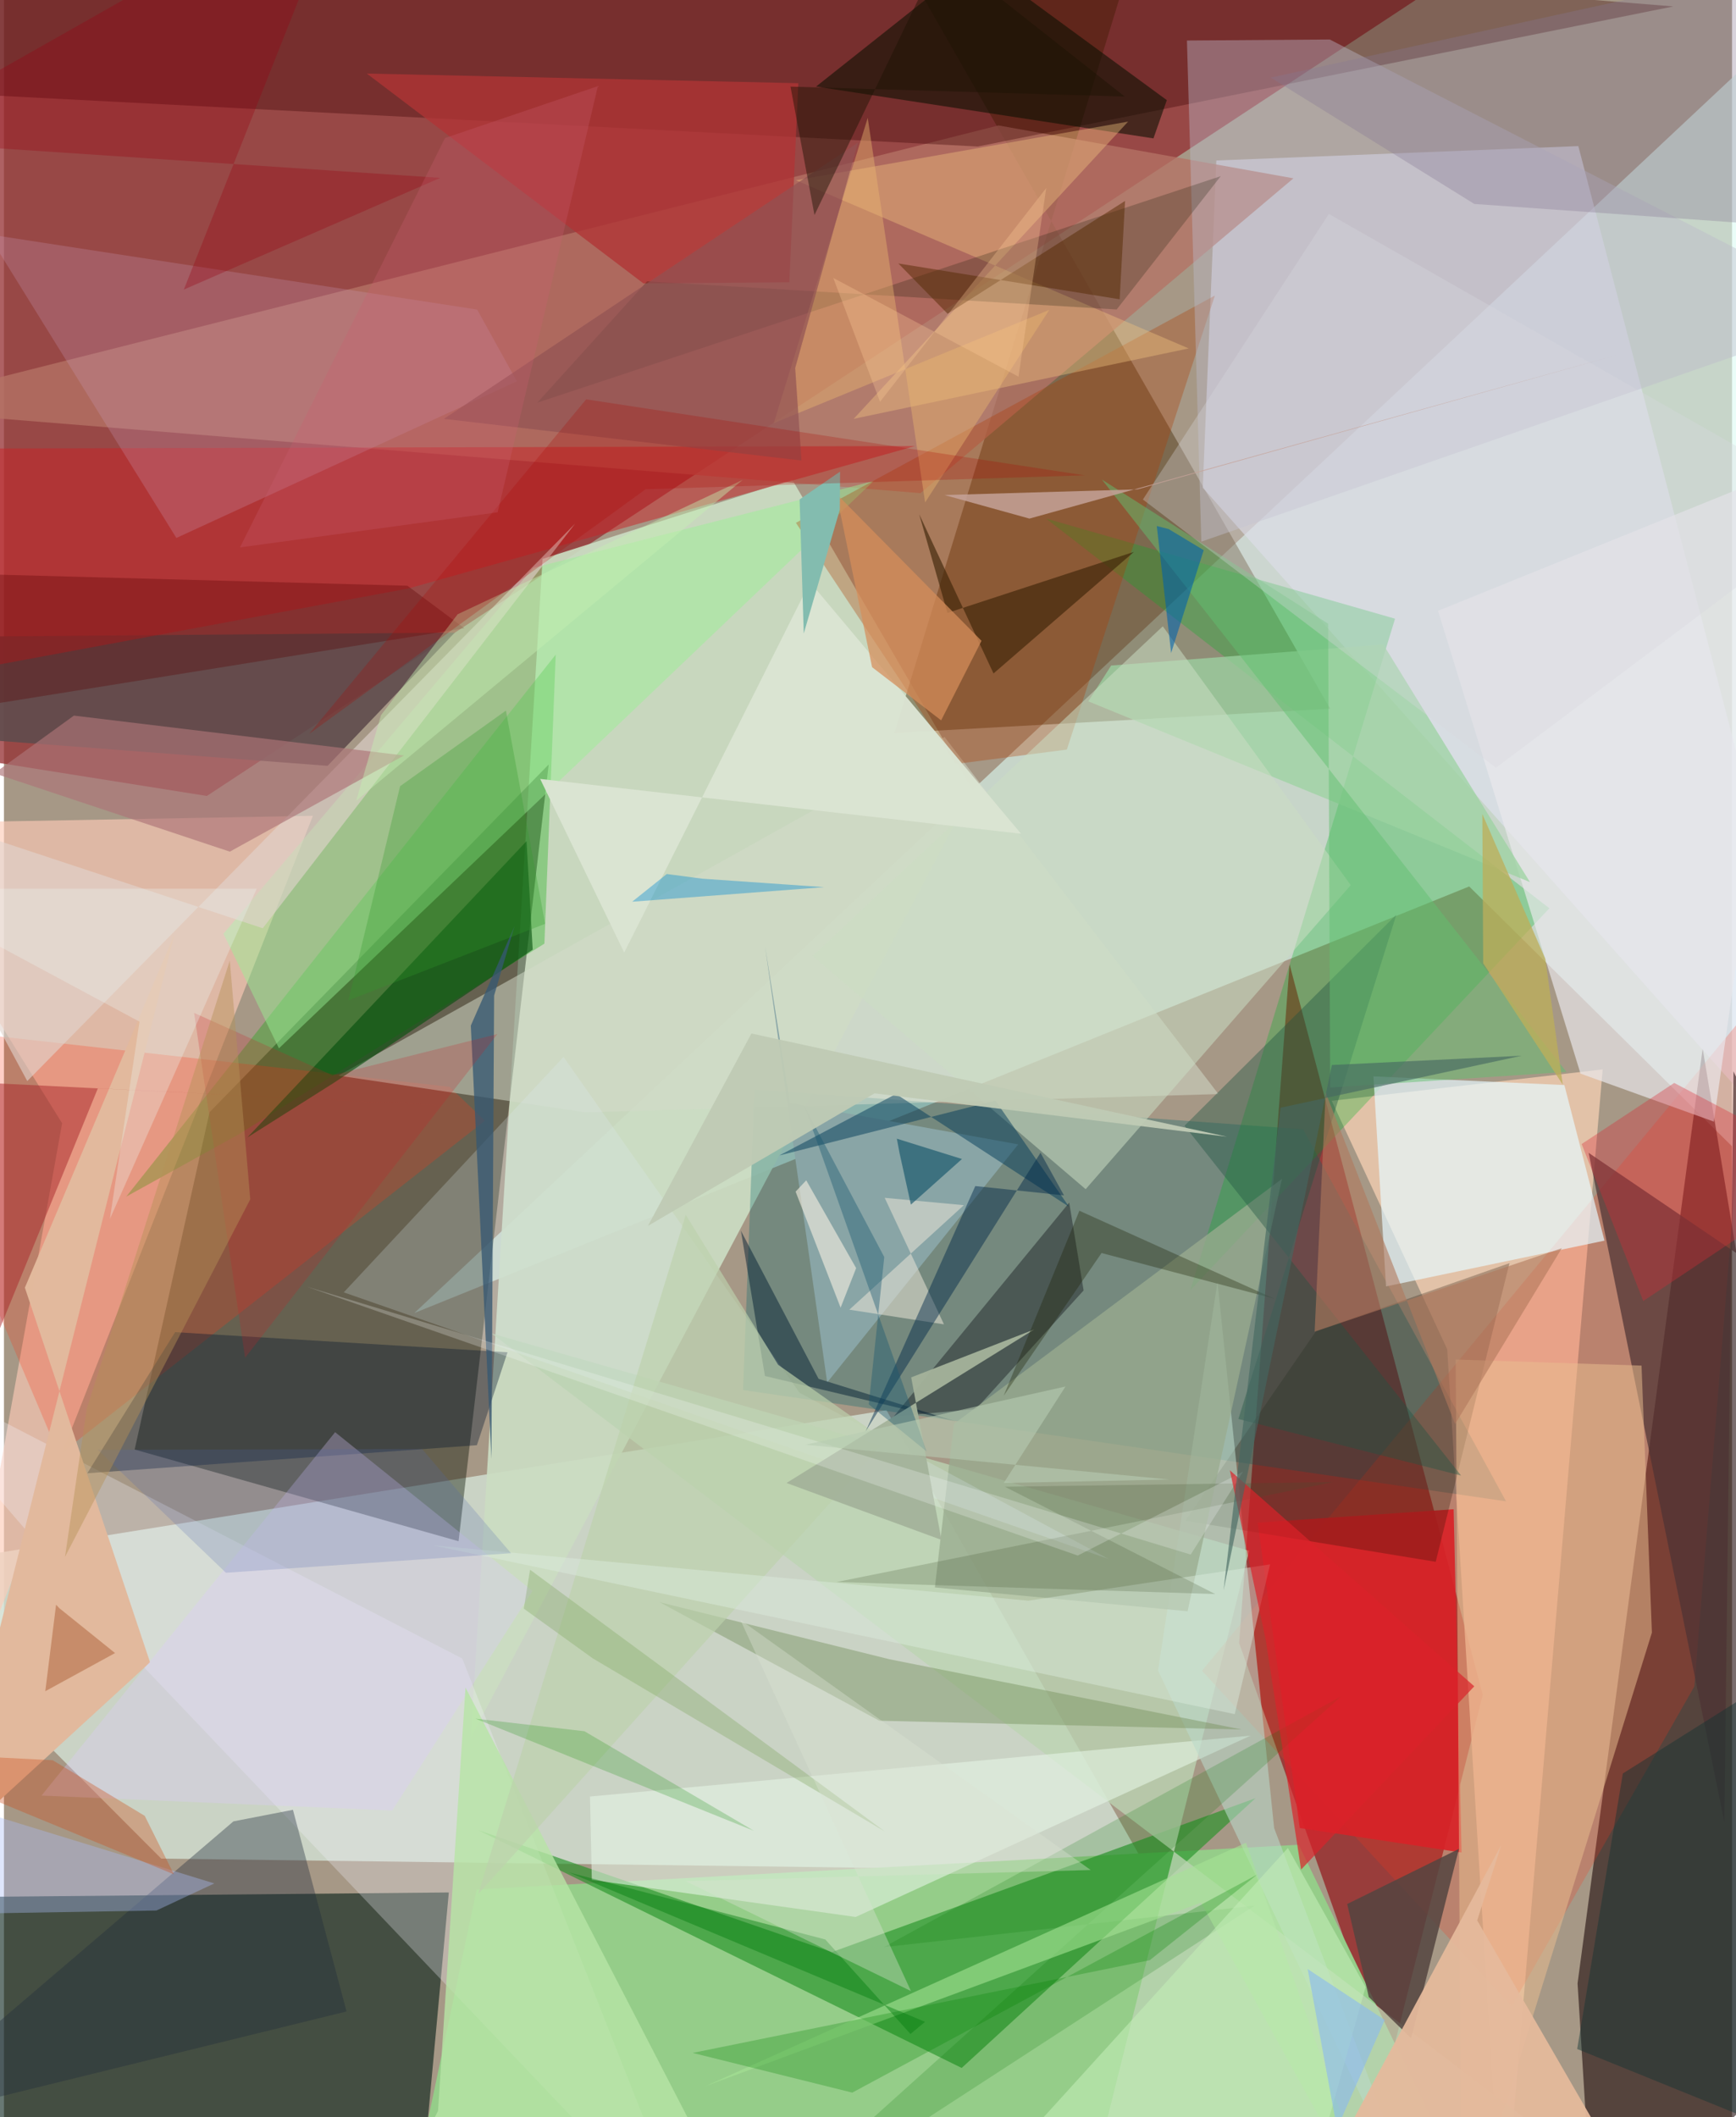 <svg xmlns="http://www.w3.org/2000/svg" width="228" height="278" viewBox="0 0 836 1024"><path fill="#a69886" d="M0 0h836v1024H0z"/><path fill="#942f31" fill-opacity=".757" d="M777.124-62L98.159 384.987-62 359.534l22.81-389.277z"/><path fill="#ddfbf4" fill-opacity=".612" d="M708.84 428.746l160.704 158.853L898-20.413l-699.452 655.47z"/><path fill="#d1ded1" fill-opacity=".831" d="M-62 760.55L76.08 898.944l477.622 6.188-126.785-223.089z"/><path fill="#200c0d" fill-opacity=".6" d="M821.79 507.12L898 967.868 769.097 1086l-7.832-126.703z"/><path fill="#910c14" fill-opacity=".647" d="M621.939 466.397l93.472 353.34-45.264 179.438-72.591-204.49z"/><path fill="#001c14" fill-opacity=".592" d="M-48.302 1029.485L-62 917.94l277.213-2.627-13.88 150.246z"/><path fill="#cbddc3" fill-opacity=".918" d="M381.297 231.895l-120.732 38.418-34.686 570.028 242.793-458.126z"/><path fill="#061000" fill-opacity=".4" d="M219.928 745.447l43.6-375.685-164.072 168.19-36.224 163.133z"/><path fill="#402600" fill-opacity=".408" d="M430.791 354.515L558.4-62 438.997-11.317l202.566 354.104z"/><path fill="#e1e2f2" fill-opacity=".608" d="M898 593.38L579.945 235.888l6.56-158.264 175.128-6.962z"/><path fill="#f0ccb0" fill-opacity=".804" d="M773.406 517.24L642.33 532.425l55.883 120.173L725.023 1086z"/><path fill="#95cd89" d="M720.116 1086l-93.74-193.754-397.673 21.614-36.43 172.14z"/><path fill="#00676c" fill-opacity=".294" d="M363.088 526.949l265.39 19.276 98.184 179.918-369.1-53.835z"/><path fill="#b47365" fill-opacity=".776" d="M-62 197.602L481.14 60.67l142.67 25.58-180.422 152.265z"/><path fill="#fdcbb6" fill-opacity=".635" d="M-62 398.4l90.142 144.874-52.746 293.515 174.061-442.215z"/><path fill="#249226" fill-opacity=".631" d="M400.514 944.172l-171.037-58.978 233.844 115 142.155-130.48z"/><path fill="#00b423" fill-opacity=".286" d="M747.634 439.31L573.968 623.96l99.004-324.718-168.84-48.429z"/><path fill="#3b0000" fill-opacity=".349" d="M471.122 70.866l336.45-67.753L10.121-62l-51.4 106.302z"/><path fill="#bcd4b2" fill-opacity=".784" d="M528.581 1045.325l260.563 19.696L235.94 644.954 602.39 750.04z"/><path fill="#ff3217" fill-opacity=".22" d="M844.308 488.22L579.548 808.1l149.867 162.204 88.347-154.611z"/><path fill="#e6f9ff" fill-opacity=".682" d="M662.517 520.594l6.08 101.605 105.696-22.147-19.406-75.245z"/><path fill="#05ac00" fill-opacity=".306" d="M113.45 548.69l148.003-92.29 5.471-139.77L59.171 578.75z"/><path fill="#ff3513" fill-opacity=".239" d="M215.542 525.642L-62 494.618l88.61 209.165 206.1-161.75z"/><path fill="#99f195" fill-opacity=".467" d="M420.766 232.638L133.025 507.047l-26.848-55.432 149.835-176.932z"/><path fill="#4e3335" fill-opacity=".714" d="M766.629 557.595L832.28 881.38l4.405-363.222L898 646.734z"/><path fill="#d2dbca" fill-opacity=".522" d="M161.778 520.243l293.241-163.809 132.505 172.735-306.348 8.818z"/><path fill="#604c4d" fill-opacity=".91" d="M218.111 305.968l-61.543 64.44L-62 353.794v-45.493z"/><path fill="#ca2228" fill-opacity=".498" d="M-62 217.083l502.78-1.35-245.321 68.943L-62 332.466z"/><path fill="#ae3a00" fill-opacity=".318" d="M383.132 252.87L585.81 142.943l-71.62 219.61-53.745 6.951z"/><path fill="#f7f7ff" fill-opacity=".282" d="M-62 655.77l283.695 146.385L333.757 1086 68.44 807.122z"/><path fill="#e6f5e6" fill-opacity=".584" d="M283.507 868.911l.887 40.332 127.643 17.929 191.003-87.69z"/><path fill="#d82127" fill-opacity=".906" d="M701.317 729.966l-94.825 6.486 20.392 147.697 78.257 11.85z"/><path fill="#231201" fill-opacity=".267" d="M634.853 643.694l-63.292 91.863 121.086 19.84 35.677-144.45z"/><path fill="#bdbacb" fill-opacity=".416" d="M641.388 19.103l256.612 132-318.748 110.875-6.958-242.383z"/><path fill="#e9bd8f" fill-opacity=".525" d="M797.232 789.635L705.224 1086l-2.93-428.456 89.919 2.955z"/><path fill="#0b1002" fill-opacity=".58" d="M392.885 41.864l163.212 25.07 6.465-18.501-92.528-67.79z"/><path fill="#bad9c9" fill-opacity=".576" d="M558.33 807.961l28.741-187.973 27.41 264.199L690.892 1086z"/><path fill="#eae8ed" fill-opacity=".671" d="M827.193 542.484l45.344-319.473-178.759 72.419 68.91 223.835z"/><path fill="#00152d" fill-opacity=".357" d="M40.319 712.56l42.478-68.24 160.808 9.72-14.81 44.954z"/><path fill="#cda3c7" fill-opacity=".235" d="M83.41 260.195L-7.72 113.303l236.638 36.419 19.22 34.71z"/><path fill="#89a5a6" fill-opacity=".992" d="M490.67 553.503l-110.42-20.03-12.042-75.756 30.042 210.935z"/><path fill="#3b4543" fill-opacity=".718" d="M522.306 624.142l-6.967-42.475-84.862 103.422 39.74-3.554z"/><path fill="#e2b99d" fill-opacity=".996" d="M-29.17 895.57L82.393 452.046l-72.271 170.76 60.56 181.223z"/><path fill="#f3c681" fill-opacity=".392" d="M543.834 58.816l-132.78 143.767 162.081-34.057-190.022-81.338z"/><path fill="#b03436" fill-opacity=".773" d="M379.943 136.524l-70.569.563L175.533 35.573l208.766 4.67z"/><path fill="#9cd3a2" fill-opacity=".749" d="M667.27 311.714l-131.629 10.178-11.062 17.32 213.637 87.423z"/><path fill="#99ab8f" fill-opacity=".765" d="M572.6 779.315l-122.244-11.527 9.185-79.077L618.264 570.17z"/><path fill="#121807" fill-opacity=".231" d="M588.644 85.202l-50.338 64.483-227.163-13.624-53.101 58.683z"/><path fill="#cadec4" fill-opacity=".533" d="M523.296 575.172L391.257 462.404 560.61 302.917l90.923 125.188z"/><path fill="#212c3c" fill-opacity=".376" d="M-62 1028.794l173.023-147.866 28.781-5.584 25.927 97.524z"/><path fill="#75925e" fill-opacity=".443" d="M423.453 832.254l-106.29-57.333 111.162 27.584 170.443 34z"/><path fill="#e1d4cd" fill-opacity=".608" d="M11.278 522.881l265.02-269.615-151.107 195.696L-62 387.016z"/><path fill="#044f0d" fill-opacity=".612" d="M252.81 406.849L117.77 550.143l42.18-26.646 95.845-64.183z"/><path fill="#dce9f2" fill-opacity=".231" d="M164.39 625.072L270.71 511.19l114.15 162.418 149.604 80.448z"/><path fill="#dbe5d3" fill-opacity=".965" d="M389.962 281.568l102.084 121.685-232.642-26.508 40.658 83.979z"/><path fill="#544540" fill-opacity=".847" d="M649.81 920.906l54.074-26.671-23.144 91.58-20.468-19.935z"/><path fill="#205543" fill-opacity=".396" d="M571.13 544.475l133.788 169.213-107.733-27.372 76.404-243.886z"/><path fill="#e5ba9c" fill-opacity=".937" d="M803.568 1086H619.99l104.388-193.675-11.665 36.514z"/><path fill="#007400" fill-opacity=".184" d="M646.93 820.443L351.962 1086l253.1-164.34-179.385 20.105z"/><path fill="#3a2307" fill-opacity=".624" d="M456.435 296.45l90.212-29.525-67.93 58.81-35.949-77.015z"/><path fill="#ad7477" fill-opacity=".655" d="M109.266 411.912l84.253-46.505-159.681-19.294-38.513 27.899z"/><path fill="#a9272b" fill-opacity=".498" d="M-8.464 523.743L-62 789.565 45.44 526.367l192.903 9.59z"/><path fill="#ddcbff" fill-opacity=".298" d="M187.827 875.703L255.68 769.48l-95.47-76.78L18.174 868.46z"/><path fill="#b7e5a5" fill-opacity=".804" d="M358.94 1078.786L177.202 1086l32.8-65.065 13.28-204.75z"/><path fill="#eab66f" fill-opacity=".424" d="M372.423 204.656L417.866 56.99l27.767 186.013 60.057-93.117z"/><path fill="#590203" fill-opacity=".318" d="M-51.324 347.9L-62 276.34l257.178 6.953 27.607 20.58z"/><path fill="#003b59" fill-opacity=".486" d="M515.301 583.713l-35.659-51.396-104.54 26.538 56.444-29.742z"/><path fill="#a6e396" fill-opacity=".584" d="M600.864 891.264l-261.515 117.749L579.11 920.21l87.743 159.159z"/><path fill="#365872" fill-opacity=".765" d="M235.829 705.591l1.298-224.079 9.865-33.552-21.141 48.092z"/><path fill="#103432" fill-opacity=".439" d="M863.296 1032.5l4.643-228.096-84.77 53.363-22.087 133.265z"/><path fill="#887793" fill-opacity=".329" d="M711.33 98.65l-98.485-61.11L853.22-15.176 898 111.87z"/><path fill="#da2935" fill-opacity=".341" d="M887.879 565.862L808.02 523.78l-44.776 29.55 29.797 75.932z"/><path fill="#001c31" fill-opacity=".475" d="M368.147 665.52l92.325 21.987-66.38-20.62-37.564-71.599z"/><path fill="#bcd1ac" fill-opacity=".675" d="M374.534 660.106l-44.702-72.562-100.405 328.564 197.279-219.232z"/><path fill="#a4b29a" fill-opacity=".953" d="M378.57 717.26l119.851-74.253-59.524 23.175 14.624 78.612z"/><path fill="#008400" fill-opacity=".271" d="M333.184 992.919l221.136-44.846 52.02-41.444-195.95 105.494z"/><path fill="#62c06f" fill-opacity=".486" d="M755.894 518.45l-224.76-286.525 109.458 69.733 1.01 224.354z"/><path fill="#ece5d9" fill-opacity=".522" d="M454.754 640.538l-28.685-61.19 38.312 3.553-55.42 50.55z"/><path fill="#deece0" fill-opacity=".435" d="M495.55 774.199l-288.092-26.792 387.957 81.666 17.114-72.446z"/><path fill="#aabcf8" fill-opacity=".373" d="M101.774 910.946L-62 860.631l16.53 65.438 119.212-2.015z"/><path fill="#bcae5a" fill-opacity=".769" d="M715.613 465.885l38.5 58.71-8.46-60.865-30.452-70.013z"/><path fill="#915254" fill-opacity=".686" d="M413.14 68.98l-30.363 109.05 3.055 44.715-172.982-20.168z"/><path fill="#088cd3" fill-opacity=".4" d="M320.652 422.73l17.219 2.264 58.95 4.091-92.91 7.046z"/><path fill="#42542e" fill-opacity=".22" d="M402.843 765.156l240.39-48.356-159.045 2.276 101.782 51.912z"/><path fill="#d7d8de" fill-opacity=".325" d="M721.803 371.329l167.993-126.093L640.96 103.458l-89.976 138.144z"/><path fill="#b0785c" fill-opacity=".6" d="M634.073 644.08l5.315-115.69 62.626 160.375 51.635-85.06z"/><path fill="#012848" fill-opacity=".459" d="M512.819 578.17l-11.372-20.616-84.612 134.791 53.073-118.688z"/><path fill="#c4f0b2" fill-opacity=".439" d="M182.402 345.913l37.066-48.81L357.36 232.11 170.399 387.297z"/><path fill="#d58d5a" fill-opacity=".722" d="M402.702 238.838l17.281 83.86 33.399 25.714 19.526-38.473z"/><path fill="#c2edb7" fill-opacity=".592" d="M635.426 1044.753l23.28-83.694-37.572-67.25L446.69 1086z"/><path fill="#f7fbfe" fill-opacity=".239" d="M599.449 711.774l-79.992 40.593-372.97-130.056L574.11 751.89z"/><path fill="#cc4d1c" fill-opacity=".353" d="M68.1 878.267l14.133 28.301L-62 847.024l85.577 4.335z"/><path fill="#980111" fill-opacity=".31" d="M-62 67.764L167.097-62 87.012 140.06l124.051-54.026z"/><path fill="#319929" fill-opacity=".294" d="M166.643 483.83l95.15-37.018-18.959-103.13-51.195 36.585z"/><path fill="#c91c25" fill-opacity=".22" d="M91.981 489.9l24.674 166.812 122.03-156.571-79.722 19.933z"/><path fill="#19576f" fill-opacity=".396" d="M387.243 535.002l38.627 72.992-7.496 71.243 28.03 22.815z"/><path fill="#83bcaf" d="M386.918 306.414l-2-64.863 19.578-13.457-.13 18.406z"/><path fill="#ebf5f3" fill-opacity=".306" d="M-54.098 429.865L65.58 494.16l-14.338 95.411 71.041-159.748z"/><path fill="#0362aa" fill-opacity=".592" d="M557.71 254.413l6.933 61.434 15.761-49.742-16.943-10.212z"/><path fill="#5069af" fill-opacity=".208" d="M107.38 760.685l-61.944-59.457 156.848-.39 43.025 50.393z"/><path fill="#542900" fill-opacity=".482" d="M542.359 97.186l-85.845 54.567-23.83-24.324 107.063 17.329z"/><path fill="#037d0f" fill-opacity=".435" d="M397.335 938.056l41.2 45.718 7.058-5.878L273.36 905.64z"/><path fill="#1c1303" fill-opacity=".455" d="M453.417-23.312l-61.304 127.303-11.604-62.088L542.2 46.705z"/><path fill="#81a762" fill-opacity=".345" d="M426.22 885.88l-141.444-83.834-33.293-23.996 3.02-18.83z"/><path fill="#b69256" fill-opacity=".443" d="M119.16 580.066L29.528 753.031l10.556-71.844 69.172-216.614z"/><path fill="#b8cbb3" fill-opacity=".584" d="M387.76 698.765L563.787 715.6l-80.118 1.667 29.868-46.665z"/><path fill="#af0602" fill-opacity=".239" d="M147.601 354.986l162.81-118.36 212.445-6.726-241.21-36.75z"/><path fill="#da222a" fill-opacity=".686" d="M711.3 815.612L593.064 711.137l17.347 82.048 17.099 111.072z"/><path fill="#0d8a01" fill-opacity=".22" d="M228.088 831.246l52.737 6.096 4.586 2.696L362.82 885.5z"/><path fill="#1b2100" fill-opacity=".325" d="M520.259 585.594l94.34 42.554-83.62-22.108-47.356 69.073z"/><path fill="#bfcab4" fill-opacity=".953" d="M591.667 549.788l-230.062-49.914-50.067 93.041 109.651-64.1z"/><path fill="#ac6239" fill-opacity=".506" d="M19.997 817.979l33.744-18.451-27.012-21.756-1.516-1.63z"/><path fill="#ffcc9d" fill-opacity=".298" d="M423.825 194.325l-22.638-59.914 89.623 47.763 13.427-91.259z"/><path fill="#f7f0e1" fill-opacity=".604" d="M382.977 576.35l5.148-5.464 24.14 42.46-7.519 19.128z"/><path fill="#89b9f1" fill-opacity=".592" d="M667.975 976.999l-37.283-24.643L655.293 1086h-35.2z"/><path fill="#dbe2d4" fill-opacity=".38" d="M438.775 963.008L329.8 909.85l195.943-5.388-169.485-120.99z"/><path fill="#c5a298" fill-opacity=".847" d="M455.026 239.44l93.346-2.75 234.175-65.621L496.1 250.824z"/><path fill="#cc6070" fill-opacity=".278" d="M213.373 66.767l73.954-25.101-48.492 206.128L114.17 264.76z"/><path fill="#064c63" fill-opacity=".576" d="M431.958 550.748l1.264 6.78 5.529 25.105 24.706-22.06z"/><path fill="#446861" fill-opacity=".631" d="M617.565 535.767L590.012 769.15l52.395-254.038 91.802-4.497z"/></svg>